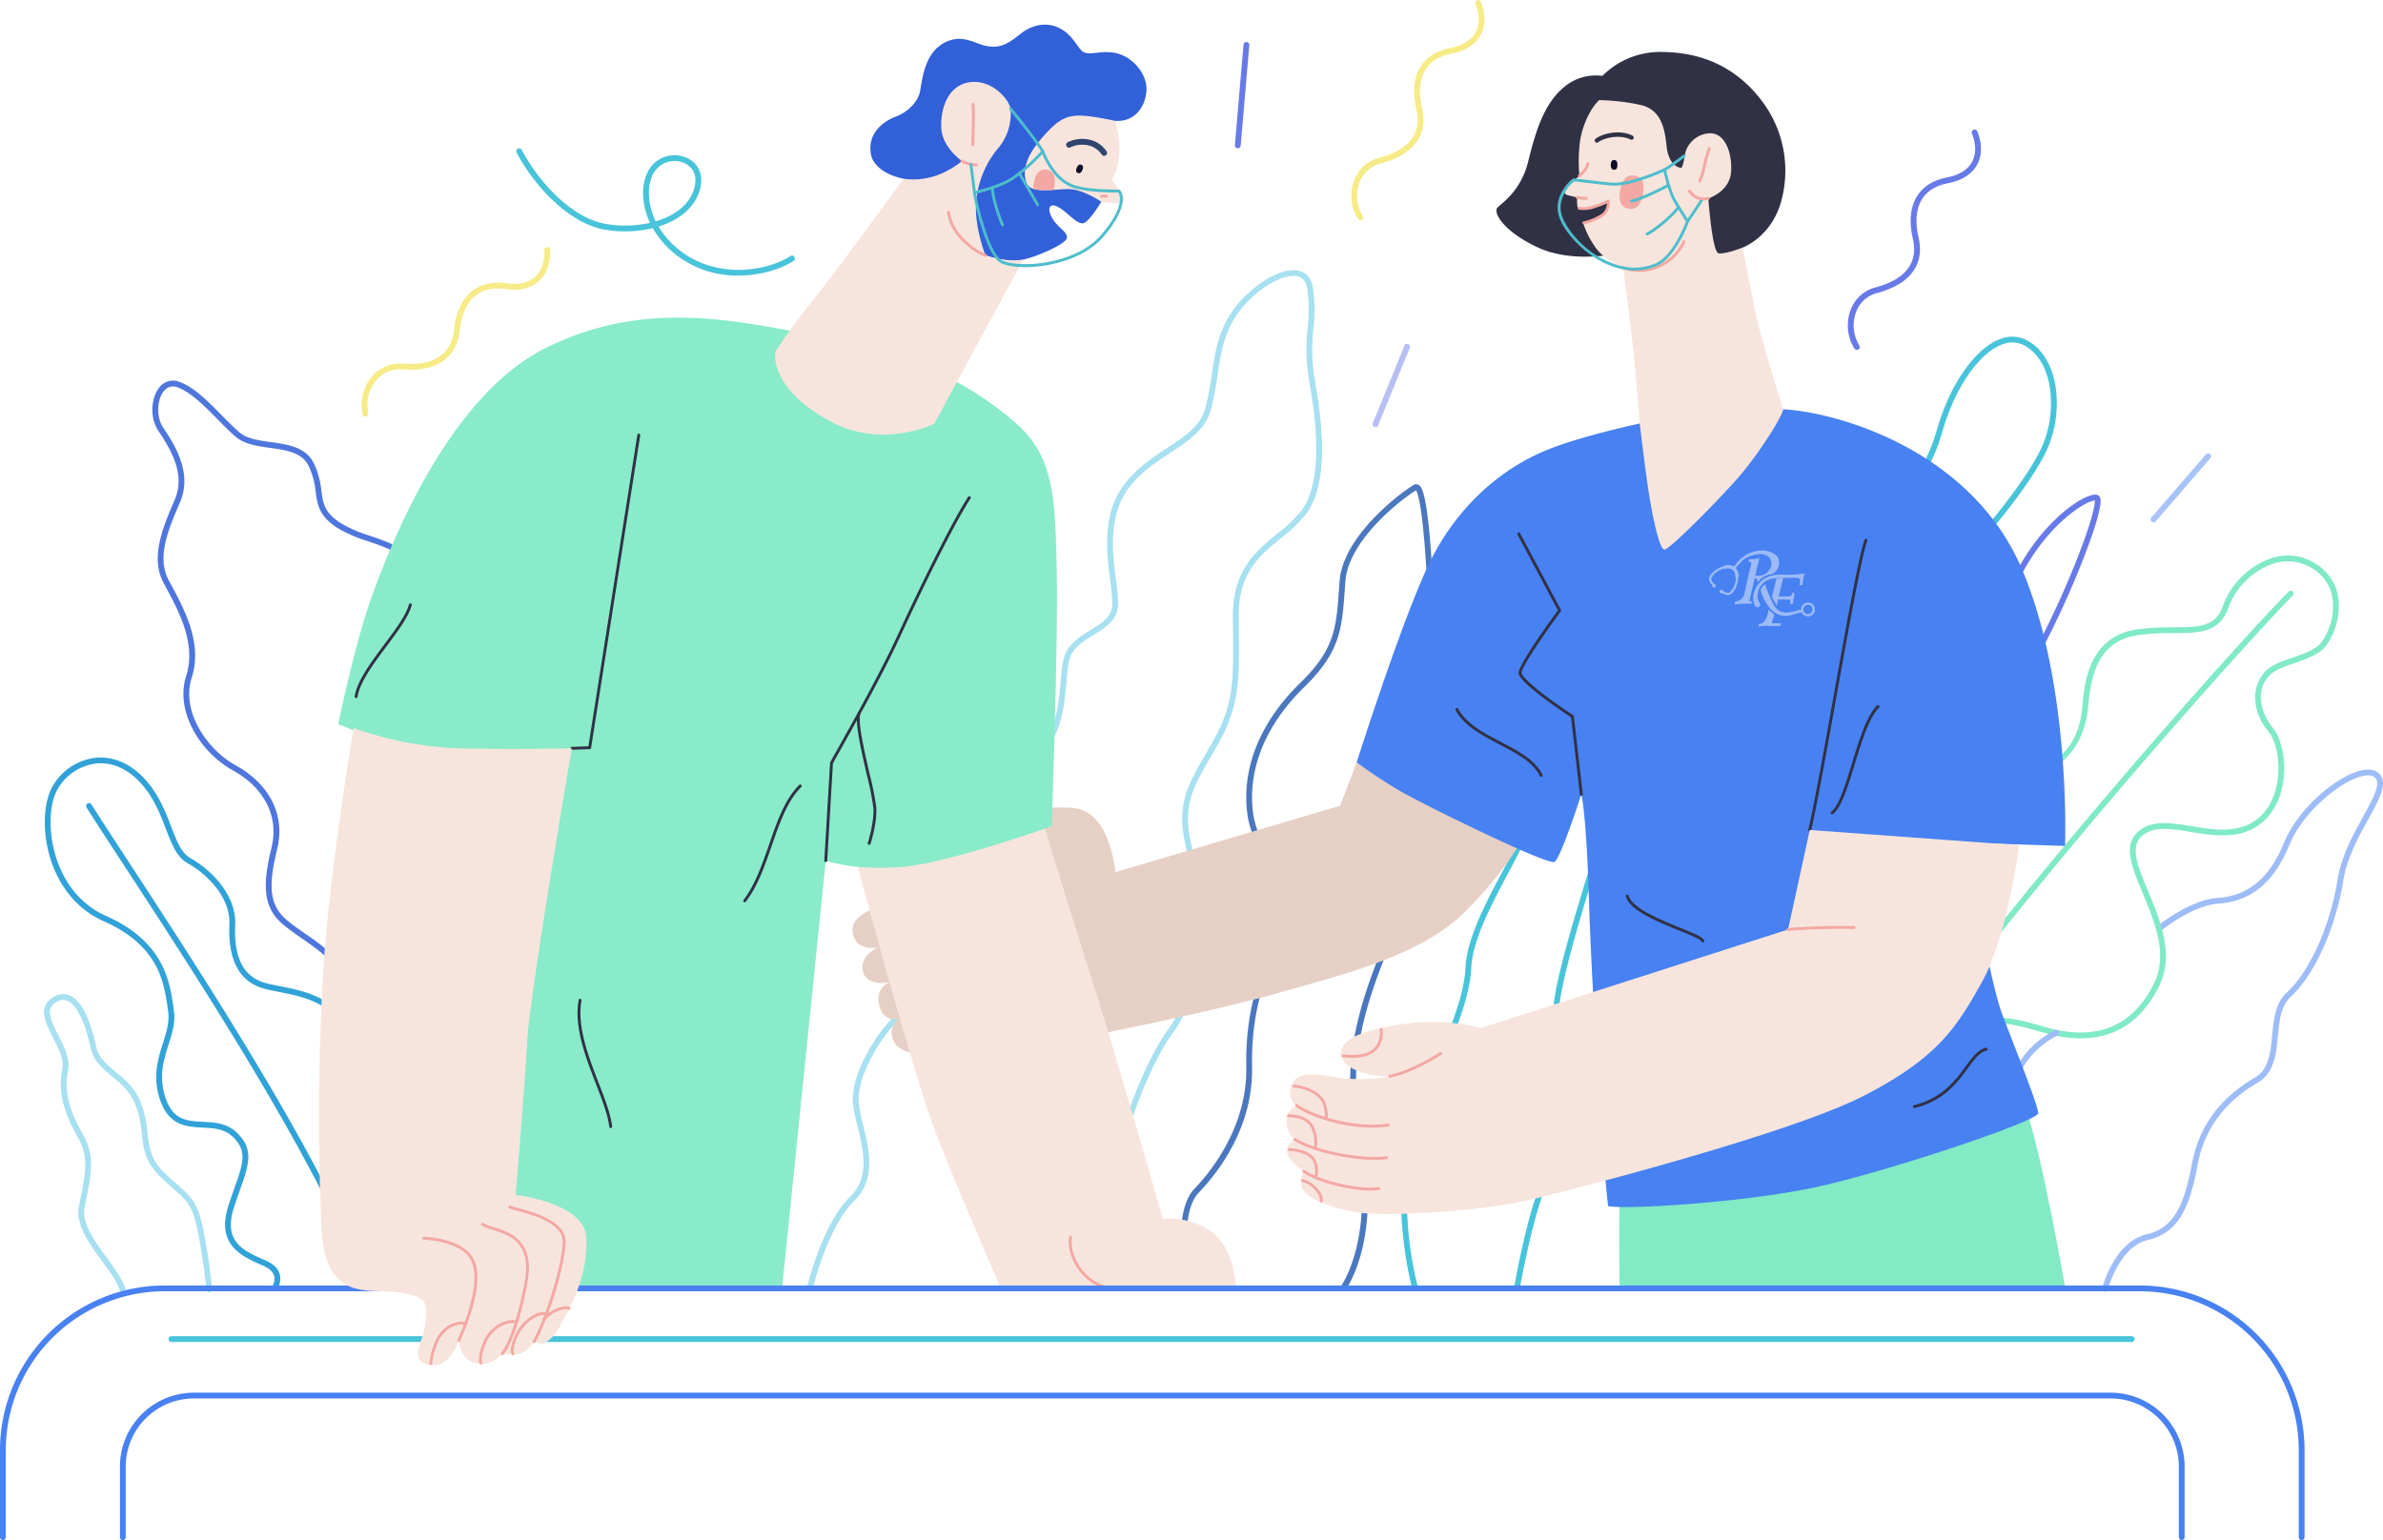 <svg xmlns="http://www.w3.org/2000/svg" width="740.249" height="478.522" viewBox="0 0 740.249 478.522">
  <g id="Group_1201" data-name="Group 1201" transform="translate(-258.613 -4949.531)">
    <g id="Group_1164" data-name="Group 1164" transform="translate(258.613 4949.531)">
      <g id="Group_1062" data-name="Group 1062" transform="translate(52.332 415.171)">
        <path id="Path_1576" data-name="Path 1576" d="M1341.83,4055.211H732.875a.9.9,0,0,1,0-1.8H1341.83a.9.9,0,0,1,0,1.8Z" transform="translate(-731.974 -4053.409)" fill="#48c4da"/>
      </g>
      <g id="Group_1076" data-name="Group 1076" transform="translate(13.663 83.932)">
        <g id="Group_1063" data-name="Group 1063" transform="translate(236.996)">
          <path id="Path_1577" data-name="Path 1577" d="M1269.991,3473.616a.9.9,0,0,1-.878-1.1c.185-.8,4.639-19.683,13.487-28.389,6.063-5.966,4.028-14.314,2.233-21.68a49.027,49.027,0,0,1-1.468-7.646c-.308-4.309,1.578-10.323,5.175-16.5a49.6,49.6,0,0,1,14.245-15.826c2.715-1.858,7.691-7.342,10.512-23.2,1.795-10.092,1.78-19.81.728-23.375-2.472-8.385,9.131-17.35,23.391-27.356,8.929-6.267,9.78-16.177,10.464-24.14.369-4.3.687-8.013,2.247-10.317,1.832-2.708,4.545-4.378,7.168-5.993,3.484-2.144,6.493-4,6.648-7.811a49.86,49.86,0,0,0-.625-7.326c-1.078-8.433-2.555-19.982,3.638-29.026,3.865-5.644,9.255-9.191,14.011-12.321,5.548-3.651,10.34-6.8,11.849-12.287a88.124,88.124,0,0,0,2.015-10.47c1.059-7.058,2.058-13.724,6.745-20.244,4.913-6.835,14.47-13.48,20.337-12.082,1.679.4,3.8,1.65,4.379,5.332a50.358,50.358,0,0,1,.133,12.652,57.1,57.1,0,0,0,.433,15.875c2.338,13.24,4.6,31.972-2.718,41.73a45.25,45.25,0,0,1-7.856,7.55c-6.527,5.332-13.277,10.845-13.075,24.6.291,19.738.4,27.124-6.357,39.255-.89,1.6-1.747,3.074-2.575,4.5-5.153,8.88-8.557,14.747-5.879,26.224a119.334,119.334,0,0,1,2.668,28.76c-.285,9-1.894,21.481-7.95,29.808-10.481,14.412-17.33,41-17.4,41.271a.9.9,0,0,1-1.746-.444c.069-.271,7.005-27.2,17.687-41.886,10.1-13.885,8.417-42.391,4.985-57.1-2.841-12.172.9-18.618,6.075-27.538.825-1.421,1.677-2.89,2.56-4.475,6.522-11.71,6.423-18.423,6.13-38.351-.215-14.63,7.2-20.685,13.737-26.026a43.248,43.248,0,0,0,7.555-7.236c7.7-10.262,3.7-32.9,2.386-40.335a58.571,58.571,0,0,1-.455-16.331,48.966,48.966,0,0,0-.117-12.232c-.344-2.194-1.331-3.456-3.017-3.858-4.594-1.088-13.389,4.331-18.456,11.381-4.432,6.166-5.4,12.624-6.426,19.459a89.458,89.458,0,0,1-2.06,10.681c-1.689,6.137-6.987,9.624-12.6,13.314-4.843,3.187-9.851,6.482-13.515,11.833-5.806,8.478-4.379,19.634-3.337,27.78a50.766,50.766,0,0,1,.638,7.627c-.194,4.774-3.91,7.061-7.5,9.273-2.461,1.515-5.005,3.082-6.62,5.468-1.3,1.916-1.6,5.413-1.944,9.462-.678,7.9-1.606,18.711-11.224,25.461-13.177,9.247-24.829,18.145-22.7,25.372,1.287,4.367.994,14.771-.683,24.2-1.26,7.085-4.4,19.673-11.268,24.373A47.765,47.765,0,0,0,1290.1,3399.2c-3.368,5.785-5.213,11.566-4.935,15.464a47.872,47.872,0,0,0,1.421,7.347c1.814,7.444,4.072,16.708-2.719,23.391-8.478,8.343-12.951,27.32-13,27.511A.9.9,0,0,1,1269.991,3473.616Z" transform="translate(-1269.089 -3156.334)" fill="#a7e0f0"/>
        </g>
        <g id="Group_1064" data-name="Group 1064" transform="translate(353.093 66.519)">
          <path id="Path_1578" data-name="Path 1578" d="M1585.841,3587.248a.9.9,0,0,1-.882-.726c-.189-.954-4.546-23.444,2.831-31.128,4.948-5.155,16.422-19.149,16.1-37.718-.3-17.532,4.017-32.076,11.852-39.9,4.118-4.113.028-12.062-4.3-20.479-3.2-6.212-6.5-12.636-7.247-18.616-1.755-14.041,4.072-28.39,16.409-40.4,10.751-10.469,11.223-17.053,12.08-29,.063-.882.128-1.791.2-2.731,1.061-13.94,18.723-27.289,23.037-29.845a1.415,1.415,0,0,1,1.44-.03c.866.479,2.667,1.476,4.134,24.078.711,10.947.987,21.791.989,21.9.009.532.825,52.718-5.237,74.009a175.479,175.479,0,0,1-6.91,18.455c-7.446,17.92-15.885,38.232-10.865,62.438,2,9.63,3.665,23.912.264,37.257-2.054,8.058-4.965,11.927-5.088,12.088a.9.9,0,0,1-1.432-1.094c.113-.148,11.25-15.3,4.492-47.885-5.133-24.75,3.42-45.334,10.965-63.5a174.237,174.237,0,0,0,6.842-18.257c5.989-21.035,5.178-72.957,5.169-73.479,0-.1-.273-10.708-.966-21.511-1.178-18.359-2.605-22.047-3.11-22.785-4.521,2.776-20.942,15.354-21.926,28.292q-.107,1.406-.2,2.723c-.86,11.984-1.379,19.218-12.621,30.165-11.922,11.61-17.561,25.42-15.878,38.888.708,5.663,3.938,11.942,7.062,18.015,4.638,9.018,9.02,17.536,3.972,22.579-7.49,7.482-11.618,21.55-11.324,38.6.319,18.548-10.266,32.394-16.6,39-6.729,7.009-2.407,29.305-2.363,29.529a.9.9,0,0,1-.885,1.077Z" transform="translate(-1583.51 -3336.485)" fill="#4b77bf"/>
        </g>
        <g id="Group_1065" data-name="Group 1065" transform="translate(421.589 122.355)">
          <path id="Path_1579" data-name="Path 1579" d="M1773.39,3682.627a.9.9,0,0,1-.865-.653c-.08-.278-7.867-28.041.015-50.793,2.746-7.929,5.521-14.837,7.969-20.933,4.527-11.274,8.1-20.179,8.485-28.174.434-9.108,6.4-20.322,11.67-30.215,2.124-3.991,4.131-7.761,5.654-11.145,1.911-4.247,4.906-9.744,8.076-15.563,5.774-10.6,12.318-22.609,14.546-31.078.566-2.151,2.256-7.068,5.771-6.29,4.5,1,7.841,11.3,5.427,24.472-1.8,9.844-5.965,23.36-10.37,37.669-4.241,13.773-8.626,28.015-10.8,38.911-2.134,10.674-1.527,22.264-.991,32.491.58,11.073,1.038,19.819-1.946,24.509-5.39,8.47-10.128,35.769-10.175,36.043a.9.9,0,1,1-1.775-.3c.195-1.137,4.847-27.933,10.43-36.706,2.675-4.2,2.208-13.122,1.667-23.448s-1.155-22.042,1.024-32.938c2.2-10.986,6.595-25.272,10.849-39.089,4.39-14.257,8.536-27.723,10.32-37.463,2.448-13.358-1.39-21.8-4.047-22.389-1.359-.3-2.747,1.61-3.636,4.99-2.283,8.68-8.883,20.793-14.706,31.481-3.154,5.789-6.133,11.257-8.016,15.441-1.547,3.439-3.568,7.234-5.707,11.252-5.178,9.726-11.046,20.75-11.461,29.455-.395,8.3-4.021,17.328-8.613,28.76-2.44,6.076-5.206,12.963-7.938,20.85-7.693,22.207-.063,49.436.015,49.708a.9.9,0,0,1-.618,1.114A.913.913,0,0,1,1773.39,3682.627Z" transform="translate(-1769.014 -3487.7)" fill="#48c4da"/>
        </g>
        <g id="Group_1066" data-name="Group 1066" transform="translate(580.128 20.679)">
          <path id="Path_1580" data-name="Path 1580" d="M2220.943,3274.537a.9.9,0,0,1-.679-1.493c.151-.174,15.147-17.449,19.2-27.883a33.906,33.906,0,0,0,1.882-17c-.926-5.939-3.572-10.493-7.453-12.821a8.086,8.086,0,0,0-6.9-.743c-6.737,2.161-12.691,11.138-15.745,18.17a72.2,72.2,0,0,0-3.308,9.136c-1.222,4.071-2.278,7.586-7.882,17.618a.9.9,0,1,1-1.573-.878c5.508-9.861,6.537-13.289,7.729-17.258a73.653,73.653,0,0,1,3.381-9.336c3.2-7.377,9.538-16.824,16.847-19.168a9.82,9.82,0,0,1,8.379.914c9.4,5.642,10.6,21.015,6.323,32.023-4.173,10.728-18.9,27.7-19.525,28.414A.9.9,0,0,1,2220.943,3274.537Z" transform="translate(-2198.374 -3212.338)" fill="#48c4da"/>
        </g>
        <g id="Group_1067" data-name="Group 1067" transform="translate(593.805 69.762)">
          <path id="Path_1581" data-name="Path 1581" d="M2255.148,3405.362a.9.9,0,0,1-.774-1.36,285.724,285.724,0,0,0,17.845-36.409c5.071-12.5,6.616-18.979,6.468-20.523-3.044.221-14,7.149-21.957,21.552a164.968,164.968,0,0,1-8.847,14.062c-4.2,6.141-7.82,11.446-10.711,20.177a.9.9,0,0,1-1.711-.566c2.97-8.973,6.66-14.374,10.933-20.628a163.347,163.347,0,0,0,8.758-13.917c8.2-14.834,20.268-22.975,24.1-22.46a1.308,1.308,0,0,1,1,.756c.337.694.513,2.2-1.13,7.721-1.146,3.852-2.934,8.81-5.172,14.337a287.465,287.465,0,0,1-18.032,36.817A.9.9,0,0,1,2255.148,3405.362Z" transform="translate(-2235.417 -3345.266)" fill="#6879e8"/>
        </g>
        <g id="Group_1068" data-name="Group 1068" transform="translate(639.34 155.186)">
          <path id="Path_1582" data-name="Path 1582" d="M2359.638,3738.86a.924.924,0,0,1-.226-.029.9.9,0,0,1-.647-1.1c.151-.586,3.819-14.38,13.75-16.708,8.783-2.058,11.762-9.4,14.188-22.235,2.134-11.3,8.683-20.2,19.463-26.456,4.348-2.524,4.848-7.659,5.378-13.1.483-4.957.983-10.084,4.575-13.377,7.114-6.521,13.454-20.65,15.775-35.159,1.15-7.187,4.9-14,7.912-19.466,3.161-5.74,5.657-10.273,3.66-12.145-.929-.871-2.549-.743-3.744-.483-6.987,1.524-18.7,11.354-22.756,21.278-4.834,11.816-11.882,17.663-22.178,18.4-7.942.567-17.246,8-17.339,8.08a.9.9,0,1,1-1.132-1.4c.4-.321,9.833-7.868,18.342-8.475,9.536-.682,16.094-6.173,20.639-17.283,4.33-10.583,16.478-20.708,24.041-22.356,2.93-.639,4.532.153,5.36.929,3.018,2.83.223,7.9-3.315,14.329-2.945,5.349-6.61,12-7.71,18.881-2.381,14.879-8.946,29.427-16.337,36.2-3.083,2.826-3.528,7.391-4,12.224-.551,5.649-1.12,11.49-6.267,14.479-10.307,5.983-16.564,14.473-18.6,25.232-1.049,5.552-2.364,11.289-4.862,15.638a15.773,15.773,0,0,1-10.685,8.017c-8.881,2.082-12.382,15.271-12.417,15.4A.9.9,0,0,1,2359.638,3738.86Z" transform="translate(-2358.736 -3576.615)" fill="#9ebcf8"/>
        </g>
        <g id="Group_1069" data-name="Group 1069" transform="translate(578.088 88.664)">
          <path id="Path_1583" data-name="Path 1583" d="M2193.752,3588.7a.9.9,0,0,1-.4-1.707c9.93-4.965,11.874-15.824,13.59-25.4,1-5.578,1.942-10.846,4.406-14.206,6.814-9.29,12.167-8.172,24.685-4.5,16.023,4.7,27.536.134,34.222-13.555,4.373-8.955.187-18.982-3.507-27.829-3.171-7.6-5.911-14.157-2.315-18.351,4.09-4.772,10.615-3.708,17.525-2.582,6.041.985,12.288,2,17.657-.568,5.547-2.658,7.762-7.9,8.644-11.827,1.4-6.235.277-13.617-2.61-17.171a16.642,16.642,0,0,1-4.017-10.167,11.577,11.577,0,0,1,3.287-8.482c1.978-1.977,5.112-3.06,8.43-4.2,3.527-1.218,7.176-2.477,8.93-4.817a19.269,19.269,0,0,0,3.344-13.948,13.12,13.12,0,0,0-6.275-8.933,14.291,14.291,0,0,0-12.686-1.245,22.9,22.9,0,0,0-13.339,13.464c-2.7,7.811-9.012,7.849-17,7.9a77.665,77.665,0,0,0-11.076.63c-12.08,1.776-14.583,11.758-15.488,22.279-.867,10.083-6.916,21.391-21.021,21.392-.7,0-1.41-.027-2.146-.084-17.175-1.318-25.646,5.1-29.729,10.719a.9.9,0,1,1-1.457-1.06c4.353-5.989,13.327-12.838,31.325-11.455,3.244.249,19.5.472,21.235-19.666.605-7.037,1.865-21.679,17.021-23.908a79.031,79.031,0,0,1,11.327-.648c7.841-.047,13.021-.078,15.308-6.684a24.792,24.792,0,0,1,14.444-14.575,15.957,15.957,0,0,1,14.243,1.42,14.854,14.854,0,0,1,7.087,10.13,21.212,21.212,0,0,1-3.674,15.356c-2.086,2.782-6,4.133-9.784,5.439-3.116,1.076-6.06,2.092-7.744,3.776-4.677,4.678-2.836,11.7.855,16.239,3.255,4.006,4.5,11.871,2.97,18.7-1.37,6.1-4.788,10.74-9.623,13.057-5.88,2.817-12.705,1.7-18.727.722-6.673-1.089-12.435-2.028-15.867,1.975-2.874,3.352-.332,9.438,2.61,16.485,3.65,8.744,8.194,19.626,3.462,29.313-3.922,8.032-9.494,13.168-16.56,15.267-5.65,1.678-12.307,1.418-19.788-.773-12.72-3.727-16.657-4.432-22.725,3.842-2.217,3.022-3.125,8.091-4.085,13.457-1.79,10-3.819,21.329-14.558,26.7A.9.9,0,0,1,2193.752,3588.7Z" transform="translate(-2192.85 -3396.458)" fill="#80eac4"/>
        </g>
        <g id="Group_1070" data-name="Group 1070" transform="translate(571.838 236.058)">
          <path id="Path_1584" data-name="Path 1584" d="M2176.831,3875.572a.9.9,0,0,1-.9-.883c-.247-12.506,7.6-20.333,13.335-26.048,1.355-1.351,2.524-2.517,3.429-3.591,2.165-2.571,3.42-6.971,4.634-11.226,1.394-4.889,2.71-9.5,5.4-11.689a16.519,16.519,0,0,1,5.465-2.717c2.995-1.019,5.36-1.822,6.518-6.513,2.282-9.246,8.883-14.437,14.018-17.163a.9.9,0,1,1,.845,1.591c-4.811,2.554-10.991,7.4-13.114,16-1.395,5.648-4.594,6.735-7.688,7.787a14.856,14.856,0,0,0-4.908,2.41c-2.248,1.826-3.489,6.178-4.8,10.785-1.266,4.437-2.574,9.026-4.989,11.893-.955,1.134-2.208,2.383-3.535,3.707-5.5,5.485-13.037,13-12.806,24.736a.9.9,0,0,1-.883.918Z" transform="translate(-2175.925 -3795.637)" fill="#9ebcf8"/>
        </g>
        <g id="Group_1071" data-name="Group 1071" transform="translate(0 224.928)">
          <path id="Path_1585" data-name="Path 1585" d="M651.654,3858.145a.9.9,0,0,1-.85-.6c-1.019-2.911-3.284-6.016-5.681-9.3-3.977-5.453-8.09-11.091-7.041-16.731.215-1.154.438-2.269.656-3.35,1.358-6.766,2.431-12.11-.7-17.648-3.656-6.459-6.805-13.552-5.1-21.641.626-2.976-1.154-6.456-2.877-9.822-2.347-4.586-4.773-9.329-.314-12.345a5.538,5.538,0,0,1,5.4-.829c2.03.823,3.852,3.011,5.415,6.5a47.223,47.223,0,0,1,2.863,9.276c.746,3.583,3.216,5.627,6.075,7.994,2.776,2.3,5.923,4.9,7.753,9.376a34.478,34.478,0,0,1,2.163,9.65c.5,4.3.927,8.009,4.776,11.859,1.7,1.7,3.164,2.987,4.458,4.123,3.827,3.362,6.136,5.391,7.678,12.173,1.971,8.675,3.177,20.211,3.189,20.327a.9.9,0,0,1-1.792.185c-.012-.115-1.207-11.545-3.154-20.112-1.412-6.213-3.316-7.886-7.11-11.219-1.314-1.155-2.8-2.463-4.542-4.2-4.294-4.293-4.779-8.487-5.292-12.926a32.525,32.525,0,0,0-2.041-9.174c-1.659-4.056-4.493-6.4-7.234-8.67-2.99-2.475-5.815-4.814-6.69-9.015-1.646-7.906-4.335-13.317-7.192-14.476a3.8,3.8,0,0,0-3.711.652c-2.986,2.02-1.6,5.128.909,10.032,1.865,3.645,3.794,7.415,3.036,11.014-1.58,7.5,1.424,14.231,4.907,20.382,3.466,6.123,2.277,12.04.9,18.891-.216,1.073-.438,2.179-.651,3.325-.907,4.877,2.973,10.2,6.725,15.34,2.478,3.4,4.819,6.606,5.926,9.77a.9.9,0,0,1-.553,1.147A.889.889,0,0,1,651.654,3858.145Z" transform="translate(-627.248 -3765.494)" fill="#a7e0f0"/>
        </g>
        <g id="Group_1072" data-name="Group 1072" transform="translate(0.257 151.44)">
          <path id="Path_1586" data-name="Path 1586" d="M699.271,3732.313a.9.9,0,0,1-.733-1.424,4.418,4.418,0,0,0,.656-3.347c-.357-1.272-1.518-2.344-3.453-3.183-6.523-2.83-14.642-6.352-10.808-18.492.66-2.091,1.344-4.015,1.947-5.712,2.678-7.536,4.154-11.686-.891-16.137-2.523-2.226-5.674-2.388-9.01-2.559-4.811-.248-10.263-.529-13.045-8.114-2.693-7.344-.874-13.122.732-18.22,1.057-3.359,2.056-6.531,1.6-9.715l-.113-.8c-1.168-8.3-2.769-19.677-19.976-27.3-7.975-3.533-13.891-10.616-16.658-19.946-2.484-8.375-1.989-17.649,1.2-22.551a17.761,17.761,0,0,1,12.961-8.264c5.168-.528,10.353,1.55,14.6,5.843,4.823,4.876,7.006,10.559,8.931,15.574,1.683,4.385,3.138,8.172,5.935,9.746,7.22,4.062,14.33,12.022,13.938,20.649-.467,10.281,2.561,16.209,9.259,18.123,1.437.41,3.1.737,4.857,1.083,8.257,1.624,19.566,3.848,24.3,18.452,3.275,10.109,2.359,16.771,1.55,22.65-.576,4.187-1.073,7.8.049,11.969,1.248,4.635,5.965,6.813,10.959,9.12,5.542,2.56,11.274,5.207,13.216,11.463a.9.9,0,0,1-1.721.534c-1.7-5.491-7.065-7.967-12.25-10.362-5.151-2.378-10.476-4.838-11.943-10.286-1.217-4.52-.671-8.485-.094-12.684.782-5.686,1.669-12.132-1.479-21.849-4.4-13.6-14.677-15.616-22.931-17.239-1.8-.354-3.495-.687-5-1.119-7.513-2.146-11.067-8.854-10.564-19.937.357-7.862-6.283-15.206-13.021-19-3.363-1.892-4.925-5.96-6.734-10.671-1.862-4.849-3.973-10.346-8.53-14.953-3.912-3.955-8.454-5.793-13.137-5.317a15.97,15.97,0,0,0-11.634,7.455c-2.925,4.492-3.33,13.15-.985,21.056,2.615,8.815,8.176,15.5,15.661,18.81,18.122,8.027,19.872,20.465,21.03,28.7l.113.793c.513,3.589-.546,6.951-1.667,10.51-1.593,5.059-3.24,10.291-.758,17.059,2.371,6.467,6.576,6.683,11.445,6.934,3.5.18,7.116.366,10.11,3.008,5.959,5.258,4.144,10.364,1.4,18.092-.6,1.684-1.276,3.592-1.927,5.651-3.345,10.592,3.044,13.363,9.807,16.3,2.467,1.07,3.973,2.541,4.477,4.372a6.2,6.2,0,0,1-.933,4.861A.9.9,0,0,1,699.271,3732.313Z" transform="translate(-627.945 -3566.471)" fill="#31a2d8"/>
        </g>
        <g id="Group_1073" data-name="Group 1073" transform="translate(33.666 34.344)">
          <path id="Path_1587" data-name="Path 1587" d="M777.353,3435.053a.9.9,0,0,1-.864-.647c-1.357-4.612-6.53-8.214-11.533-11.7-1.9-1.326-3.873-2.7-5.615-4.112-6.847-5.563-6.644-12.832-3.876-24.3,2.31-9.571-2.266-18.533-12.242-23.975a31.855,31.855,0,0,1-11.9-12.046c-3.242-5.8-4.094-11.9-2.4-17.169,3.175-9.877-2.19-19.9-6.108-27.219-.335-.627-.66-1.234-.968-1.819-4.134-7.854-.1-17.259,3.454-25.557l.083-.194c3.306-7.714-.887-15.064-5.076-21.347-2.853-4.28-2.2-10.389.2-13.41a5.383,5.383,0,0,1,6.421-1.809c4.513,1.692,8.765,6.008,12.877,10.183,1.853,1.88,3.77,3.826,5.634,5.441,2.339,2.027,5.961,2.534,9.8,3.07,5.38.752,10.943,1.531,13.422,6.738a26.317,26.317,0,0,1,2.271,8.433c.528,3.842.909,6.617,5.741,9.838a40.276,40.276,0,0,0,9.393,4.1c6.79,2.323,13.812,4.724,17.11,12.969a.9.9,0,0,1-1.673.669c-2.99-7.476-9.319-9.641-16.02-11.933a42.2,42.2,0,0,1-9.809-4.3c-5.507-3.671-5.979-7.11-6.526-11.092a24.8,24.8,0,0,0-2.113-7.9c-2.062-4.331-6.911-5.009-12.045-5.728-3.925-.549-7.984-1.117-10.726-3.494-1.918-1.662-3.859-3.633-5.737-5.539-3.975-4.035-8.086-8.208-12.226-9.76a3.6,3.6,0,0,0-4.377,1.242c-1.962,2.473-2.489,7.718-.107,11.291,3.215,4.823,9.2,13.8,5.232,23.056l-.083.194c-3.564,8.315-7.249,16.914-3.516,24.008.306.582.629,1.185.963,1.808,4.069,7.6,9.643,18.017,6.234,28.622-3.524,10.962,5.547,22.771,13.449,27.082,10.736,5.856,15.644,15.568,13.131,25.979-2.655,11-2.879,17.492,3.26,22.48,1.69,1.373,3.631,2.725,5.508,4.032,5.259,3.661,10.7,7.448,12.232,12.667a.9.9,0,0,1-.865,1.155Z" transform="translate(-718.423 -3249.346)" fill="#4e76dd"/>
        </g>
        <g id="Group_1074" data-name="Group 1074" transform="translate(563.221 99.61)">
          <path id="Path_1588" data-name="Path 1588" d="M2153.487,3590.252a.9.9,0,0,1-.746-1.405c40.52-59.9,119.232-147.8,133.913-162.481a.9.9,0,1,1,1.274,1.275c-14.656,14.657-93.24,102.414-133.694,162.216A.9.9,0,0,1,2153.487,3590.252Z" transform="translate(-2152.587 -3426.102)" fill="#80eac4"/>
        </g>
        <g id="Group_1075" data-name="Group 1075" transform="translate(13.097 165.619)">
          <path id="Path_1589" data-name="Path 1589" d="M747.471,3749.4a.9.9,0,0,1-.837-.566c-14.628-36.569-50.545-91.558-72.005-124.413-4.693-7.185-8.746-13.389-11.77-18.164a.9.9,0,1,1,1.522-.964c3.017,4.763,7.067,10.963,11.756,18.143,21.5,32.91,57.476,87.993,72.17,124.729a.9.9,0,0,1-.836,1.235Z" transform="translate(-662.719 -3604.872)" fill="#31a2d8"/>
        </g>
      </g>
      <g id="Group_1117" data-name="Group 1117" transform="translate(264.8 16.146)">
        <g id="Group_1077" data-name="Group 1077" transform="translate(238.178 328.267)">
          <path id="Path_1590" data-name="Path 1590" d="M1952.565,3890.919c-.3,6.542,0,26.76,0,26.76H2091.01s-7.119-41.33-12.273-55.9Z" transform="translate(-1952.433 -3861.779)" fill="#82eac5"/>
        </g>
        <g id="Group_1078" data-name="Group 1078" transform="translate(0 220.728)">
          <path id="Path_1591" data-name="Path 1591" d="M1464.03,3570.539l-5.154,13.479-69.776,20.616s-1.586-18.237-12.29-19.823-40.042,4.361-40.042,4.361l-19.03,25.77s-11.1,1.982-10.308,8.326,7.929,4.758,7.929,4.758-5.749,2.378-4.758,7.334,8.127,3.568,8.127,3.568-4.559,1.785-2.973,7.335,6.145,3.766,6.145,3.766-3.965,2.379-1.586,7.334,15.263,5.352,28.149,3.964,65.811-12.092,88.608-18.435,46.98-12.29,60.657-25.968,18.237-23.589,18.237-23.589Z" transform="translate(-1307.389 -3570.539)" fill="#e6d0c5"/>
        </g>
        <g id="Group_1079" data-name="Group 1079" transform="translate(156.64 111.009)">
          <path id="Path_1592" data-name="Path 1592" d="M1864.124,3273.393c18.138,1.09,58.576,13.38,74.038,49.458s13.479,86.229,13.479,86.229l-30.725-.991s6.938,42.024,11.3,53.521,11.1,28.148,11.1,30.527-44.8,17.444-67.4,22.6-61.451,7.433-66.208,6.244c-1.487-11.6-5.154-68.091-5.947-95.05s-2.379-32.906-2.379-32.906-6.343,19.823-8.326,21.012-40.042-17.444-47.574-21.8a158.1,158.1,0,0,1-13.876-9.119s12.687-40.042,21.409-59.469,23.391-32.113,38.853-38.06,42.024-10.7,42.024-10.7Z" transform="translate(-1731.609 -3273.393)" fill="#4881f1"/>
        </g>
        <g id="Group_1097" data-name="Group 1097" transform="translate(200.051 0)">
          <g id="Group_1080" data-name="Group 1080">
            <path id="Path_1593" data-name="Path 1593" d="M1882.083,2980.188a25.327,25.327,0,0,1,18.732-7.433c13.083.149,23.341,5.352,30.775,15.164a35.858,35.858,0,0,1,5.649,32.559c-3.42,10.11-11.547,13.033-11.547,13.033l-10.456,7.334-29.14-5.352s-13.529,2.973-24.233-2.081-13.826-10.853-12.34-12.34,7.285-5.2,9.515-14.272,4.757-17.543,10.7-22.747A15.251,15.251,0,0,1,1882.083,2980.188Z" transform="translate(-1849.176 -2972.753)" fill="#303145"/>
          </g>
          <g id="Group_1081" data-name="Group 1081" transform="translate(20.986 14.968)">
            <path id="Path_1594" data-name="Path 1594" d="M1916.941,3013.29c-2.775,2.577-5.154,7.731-5.947,12.687a49.509,49.509,0,0,0-.2,10.853s-2.974,2.428-4.163,3.419a1.426,1.426,0,0,0,.595,2.577c1.09.3,2.874.694,2.874.694s-.2,3.172.4,3.469,2.775,0,4.956-.594a21.127,21.127,0,0,0,4.262-1.784s.595,2.18-.694,3.469-7.037,3.469-7.037,3.469a27.555,27.555,0,0,0,4.262,8.127c2.875,3.568,8.127,5.65,8.127,5.65s2.379,18.732,3.073,24.779,2.081,23.589,2.081,23.589,1.784,15.164,2.974,22.5,3.172,16.552,4.658,16.75,16.75-15.264,22.9-22.3,13.38-18.336,14.074-21.31c0,0-6.641-20.715-8.425-29.04s-4.163-21.21-4.163-21.21-5.55,2.18-7.533,1.784-3.171-17.047-3.171-17.047,6.789-2.082,7.087-8.475-2.23-12.042-6.839-11.745a8.262,8.262,0,0,0-7.285,5.649c-.446,1.635-.743,5.055-1.487,5.055s-3.865-.892-4.46-6.839-1.933-11.15-7.88-12.637A64.868,64.868,0,0,0,1916.941,3013.29Z" transform="translate(-1906.01 -3013.29)" fill="#f7e5dd"/>
          </g>
          <g id="Group_1082" data-name="Group 1082" transform="translate(35.509 33.564)">
            <path id="Path_1595" data-name="Path 1595" d="M1946.383,3066.7c-.69,0-1.041-.514-1.041-1.524s.351-1.524,1.041-1.524,1.041.514,1.041,1.524S1947.072,3066.7,1946.383,3066.7Z" transform="translate(-1945.342 -3063.653)" fill="#100c27"/>
          </g>
          <g id="Group_1083" data-name="Group 1083" transform="translate(30.521 24.999)">
            <path id="Path_1596" data-name="Path 1596" d="M1932.512,3043.638a.676.676,0,0,1-.4-1.22c2.617-1.924,7.981-2.785,11.492-.946a.676.676,0,1,1-.627,1.2c-2.936-1.538-7.821-.812-10.065.838A.672.672,0,0,1,1932.512,3043.638Z" transform="translate(-1931.835 -3040.455)" fill="#303145"/>
          </g>
          <g id="Group_1084" data-name="Group 1084" transform="translate(25.32 34.266)">
            <path id="Path_1597" data-name="Path 1597" d="M1918.2,3070.246a.451.451,0,0,1-.311-.777c2.223-2.121,2.463-3.129,2.463-3.465a.45.45,0,0,1,.9,0c0,1-.922,2.381-2.741,4.118A.451.451,0,0,1,1918.2,3070.246Z" transform="translate(-1917.749 -3065.554)" fill="#f3a8a3"/>
          </g>
          <g id="Group_1085" data-name="Group 1085" transform="translate(24.626 44.747)">
            <path id="Path_1598" data-name="Path 1598" d="M1919.17,3095.138a14.331,14.331,0,0,1-2.964-.312.45.45,0,0,1,.227-.872,13.69,13.69,0,0,0,2.737.283.451.451,0,0,1,0,.9Z" transform="translate(-1915.869 -3093.939)" fill="#f3a8a3"/>
          </g>
          <g id="Group_1086" data-name="Group 1086" transform="translate(38.259 38.337)">
            <path id="Path_1599" data-name="Path 1599" d="M1955.563,3086.959c-2.333-.427-3.2-2.383-2.575-5.8s2.131-4.937,4.464-4.51,3.2,2.383,2.575,5.8S1957.9,3087.387,1955.563,3086.959Z" transform="translate(-1952.791 -3076.579)" fill="#f3a8a3"/>
          </g>
          <g id="Group_1087" data-name="Group 1087" transform="translate(38.899 58.499)">
            <path id="Path_1600" data-name="Path 1600" d="M1959.8,3141.025a13.126,13.126,0,0,1-5-.923.451.451,0,1,1,.347-.832c5.111,2.131,14.323.6,18.326-7.831a.45.45,0,1,1,.813.387A15.887,15.887,0,0,1,1959.8,3141.025Z" transform="translate(-1954.522 -3131.182)" fill="#f3a8a3"/>
          </g>
          <g id="Group_1088" data-name="Group 1088" transform="translate(62.711 29.583)">
            <path id="Path_1601" data-name="Path 1601" d="M2019.462,3063.807a.445.445,0,0,1-.236-.067.451.451,0,0,1-.146-.62,20.67,20.67,0,0,0,1.333-4.436,36.151,36.151,0,0,1,1.611-5.542.45.45,0,0,1,.826.359,36.227,36.227,0,0,0-1.56,5.391,20.144,20.144,0,0,1-1.443,4.7A.451.451,0,0,1,2019.462,3063.807Z" transform="translate(-2019.013 -3052.871)" fill="#f3a8a3"/>
          </g>
          <g id="Group_1089" data-name="Group 1089" transform="translate(25.271 45.829)">
            <path id="Path_1602" data-name="Path 1602" d="M1919.5,3104.569a.451.451,0,0,1-.082-.894,15.5,15.5,0,0,0,5.947-2.586,4.318,4.318,0,0,0,1.292-3,21.877,21.877,0,0,1-3.359,1.3,10.3,10.3,0,0,1-5.3.658.45.45,0,1,1,.137-.89c1.8.276,2.746.023,4.905-.63a16.028,16.028,0,0,0,3.658-1.5.485.485,0,0,1,.446-.152.494.494,0,0,1,.382.408,5.388,5.388,0,0,1-1.6,4.508,16.263,16.263,0,0,1-6.343,2.766A.435.435,0,0,1,1919.5,3104.569Zm7.172-7.511h0Z" transform="translate(-1917.615 -3096.87)" fill="#f3a8a3"/>
          </g>
          <g id="Group_1095" data-name="Group 1095" transform="translate(19.014 31.887)">
            <g id="Group_1090" data-name="Group 1090" transform="translate(0 4.238)">
              <path id="Path_1603" data-name="Path 1603" d="M1924.477,3102.385a22.582,22.582,0,0,1-10.112-2.77c-5.21-2.57-12.916-9.8-13.628-15.737-.692-5.76,4.338-9.826,4.553-10a.438.438,0,0,1,.3-.1c.945.038,2.308.206,4.195.438,1.917.236,4.3.53,7.353.828,5.9.567,16.458-4.369,16.564-4.419a.453.453,0,0,1,.392,0,.448.448,0,0,1,.24.31c.014.066,1.417,6.651,3.07,9.453,1.685,2.858,3.981,6.416,4,6.452a.449.449,0,0,1,.046.395,42,42,0,0,1-2.8,6.01c-2.4,4.225-4.944,6.871-7.573,7.865A18.5,18.5,0,0,1,1924.477,3102.385Zm-18.752-27.692c-.757.657-4.666,4.306-4.094,9.077.515,4.3,6.241,11.639,13.133,15.037,5.178,2.553,9.88,3.781,15.995,1.469,5.39-2.037,9.191-11.6,9.768-13.128-.5-.778-2.431-3.8-3.9-6.293-1.457-2.471-2.674-7.5-3.054-9.175-2.09.943-9.949,4.316-15.42,4.317q-.572,0-1.1-.051c-3.062-.3-5.454-.594-7.376-.83C1907.922,3074.9,1906.628,3074.741,1905.724,3074.692Z" transform="translate(-1900.671 -3070.588)" fill="#4ebdcc"/>
            </g>
            <g id="Group_1091" data-name="Group 1091" transform="translate(39.905 13.38)">
              <path id="Path_1604" data-name="Path 1604" d="M2009.2,3103.162a.45.45,0,0,1-.371-.705c.034-.05,3.423-4.988,4.516-6.884a.451.451,0,0,1,.781.45c-1.111,1.926-4.413,6.739-4.553,6.943A.45.45,0,0,1,2009.2,3103.162Z" transform="translate(-2008.745 -3095.347)" fill="#4ebdcc"/>
            </g>
            <g id="Group_1092" data-name="Group 1092" transform="translate(32.769)">
              <path id="Path_1605" data-name="Path 1605" d="M1989.869,3064.249a.45.45,0,0,1-.229-.839c2.107-1.235,5.937-4.176,5.975-4.206a.451.451,0,1,1,.549.714c-.159.122-3.913,3.005-6.068,4.269A.445.445,0,0,1,1989.869,3064.249Z" transform="translate(-1989.418 -3059.111)" fill="#4ebdcc"/>
            </g>
            <g id="Group_1093" data-name="Group 1093" transform="translate(22.511 9.069)">
              <path id="Path_1606" data-name="Path 1606" d="M1962.086,3089.479a.45.45,0,0,1-.049-.9c1.866-.207,8.879-3.458,11.271-4.848a.45.45,0,0,1,.452.779c-2.269,1.317-9.468,4.725-11.624,4.964A.44.44,0,0,1,1962.086,3089.479Z" transform="translate(-1961.636 -3083.672)" fill="#4ebdcc"/>
            </g>
            <g id="Group_1094" data-name="Group 1094" transform="translate(27.343 15.833)">
              <path id="Path_1607" data-name="Path 1607" d="M1975.173,3111.292a.45.45,0,0,1-.206-.852c2.885-1.478,8.158-6.021,9.563-8.24a.45.45,0,0,1,.761.481c-1.495,2.361-6.868,7-9.913,8.56A.453.453,0,0,1,1975.173,3111.292Z" transform="translate(-1974.722 -3101.991)" fill="#4ebdcc"/>
            </g>
          </g>
          <g id="Group_1096" data-name="Group 1096" transform="translate(59.515 42.74)">
            <path id="Path_1608" data-name="Path 1608" d="M2015.188,3091.884a5.832,5.832,0,0,1-4.739-2.654.45.45,0,1,1,.713-.551c1.149,1.486,2.6,2.772,5.392,2.14a.45.45,0,1,1,.2.878A7.041,7.041,0,0,1,2015.188,3091.884Z" transform="translate(-2010.355 -3088.504)" fill="#f3a8a3"/>
          </g>
        </g>
        <g id="Group_1098" data-name="Group 1098" transform="translate(206.54 149.312)">
          <path id="Path_1609" data-name="Path 1609" d="M1886.625,3458.9a.45.45,0,0,1-.447-.4l-2.751-23.975c-3.109-2.054-16.281-10.924-16.281-13.74,0-2.742,10.346-16.932,12.21-19.465l-12.553-23.537a.45.45,0,0,1,.795-.424l12.687,23.787a.451.451,0,0,1-.035.479c-4.9,6.646-12.2,17.232-12.2,19.159,0,.979,4.358,5.4,16.052,13.1a.45.45,0,0,1,.2.325l2.775,24.183a.45.45,0,0,1-.4.5A.41.41,0,0,1,1886.625,3458.9Z" transform="translate(-1866.749 -3377.126)" fill="#303145"/>
        </g>
        <g id="Group_1099" data-name="Group 1099" transform="translate(296.931 151.295)">
          <path id="Path_1610" data-name="Path 1610" d="M2112,3473.393a.483.483,0,0,1-.1-.012.451.451,0,0,1-.339-.54c1.894-8.264,4.774-24.34,7.822-41.359,3.85-21.5,7.832-43.723,9.637-48.689a.45.45,0,1,1,.847.308c-1.779,4.893-5.754,27.082-9.6,48.541-3.051,17.03-5.932,33.116-7.831,41.4A.451.451,0,0,1,2112,3473.393Z" transform="translate(-2111.551 -3382.496)" fill="#303145"/>
        </g>
        <g id="Group_1112" data-name="Group 1112" transform="translate(134.827 241.741)">
          <g id="Group_1101" data-name="Group 1101">
            <path id="Path_1611" data-name="Path 1611" d="M1900.107,3632.2l-65.019-4.757-6.74,30.923-95.447,30.626a60.524,60.524,0,0,0-24.382-1.189c-13.678,2.082-18.732,4.857-19.129,8.821s6.938,7.731,15.263,7.334a49.81,49.81,0,0,1-14.669.595c-6.938-.991-13.479-2.577-15.462,1.387s0,6.542,1.189,7.136a5.383,5.383,0,0,0-3.171,5.154,6.92,6.92,0,0,0,2.577,5.352,4.022,4.022,0,0,0-2.379,3.568c-.2,2.775,5.154,6.344,5.154,6.344s-1.388,1.586-.595,4.956,9.515,6.74,18.237,7.929,37.862-.4,53.323-4.163,80.679-20.616,103.277-32.312,28.545-21.012,36.474-35.284S1900.107,3632.2,1900.107,3632.2Z" transform="translate(-1672.533 -3627.445)" fill="#f7e5dd"/>
          </g>
          <g id="Group_1102" data-name="Group 1102" transform="translate(31.671 68.979)">
            <path id="Path_1612" data-name="Path 1612" d="M1758.755,3822.244a.451.451,0,0,1-.092-.892c7.411-1.55,15.519-6.965,15.6-7.02a.451.451,0,0,1,.5.748c-.082.055-8.338,5.568-15.918,7.154A.448.448,0,0,1,1758.755,3822.244Z" transform="translate(-1758.305 -3814.256)" fill="#f3a8a3"/>
          </g>
          <g id="Group_1103" data-name="Group 1103" transform="translate(17.101 61.546)">
            <path id="Path_1613" data-name="Path 1613" d="M1722.174,3803.375a24.149,24.149,0,0,1-2.936-.176.45.45,0,1,1,.119-.893c.043.005,4.384.567,7.069-.422,3.153-1.162,4.564-3.543,4.315-7.279a.451.451,0,0,1,.419-.479.461.461,0,0,1,.48.42c.276,4.13-1.374,6.883-4.9,8.184A13.884,13.884,0,0,1,1722.174,3803.375Z" transform="translate(-1718.846 -3794.126)" fill="#f3a8a3"/>
          </g>
          <g id="Group_1104" data-name="Group 1104" transform="translate(2.73 85.184)">
            <path id="Path_1614" data-name="Path 1614" d="M1703.846,3865.426c-9.637,0-19.5-3.429-23.732-6.466a.45.45,0,1,1,.525-.732c4.734,3.4,17.471,7.474,28.121,5.966a.45.45,0,1,1,.126.892A36,36,0,0,1,1703.846,3865.426Z" transform="translate(-1679.926 -3858.144)" fill="#f3a8a3"/>
          </g>
          <g id="Group_1105" data-name="Group 1105" transform="translate(2.135 95.69)">
            <path id="Path_1615" data-name="Path 1615" d="M1703.666,3893.4c-7.166,0-18.808-2.125-25.135-5.973a.45.45,0,0,1,.468-.77c7.448,4.529,22.412,6.623,28.232,5.591a.45.45,0,1,1,.157.887A22.017,22.017,0,0,1,1703.666,3893.4Z" transform="translate(-1678.315 -3886.596)" fill="#f3a8a3"/>
          </g>
          <g id="Group_1106" data-name="Group 1106" transform="translate(4.91 105.601)">
            <path id="Path_1616" data-name="Path 1616" d="M1706.964,3919.869c-6.926,0-16.867-2.8-20.938-5.609a.451.451,0,0,1,.511-.742c4.529,3.121,16.532,6.242,23.07,5.277a.451.451,0,0,1,.131.892A19.269,19.269,0,0,1,1706.964,3919.869Z" transform="translate(-1685.831 -3913.438)" fill="#f3a8a3"/>
          </g>
          <g id="Group_1107" data-name="Group 1107" transform="translate(1.837 79.138)">
            <path id="Path_1617" data-name="Path 1617" d="M1688.07,3852.384h-.013a.45.45,0,0,1-.438-.462c0-.034.074-3.444-1.4-5.471-1.562-2.148-5.539-3.688-8.274-3.779a.45.45,0,0,1,.015-.9h.016c2.947.1,7.255,1.79,8.971,4.15,1.658,2.278,1.578,5.874,1.573,6.026A.45.45,0,0,1,1688.07,3852.384Z" transform="translate(-1677.509 -3841.77)" fill="#f3a8a3"/>
          </g>
          <g id="Group_1108" data-name="Group 1108" transform="translate(0.152 88.355)">
            <path id="Path_1618" data-name="Path 1618" d="M1681.723,3877.644a.452.452,0,0,1-.433-.577,10.051,10.051,0,0,0-.683-5.76c-1.255-3.316-5.461-3.674-7.211-3.674a.45.45,0,0,1,0-.9c1.937,0,6.6.415,8.053,4.256a10.688,10.688,0,0,1,.705,6.331A.451.451,0,0,1,1681.723,3877.644Z" transform="translate(-1672.946 -3866.732)" fill="#f3a8a3"/>
          </g>
          <g id="Group_1109" data-name="Group 1109" transform="translate(0.45 98.862)">
            <path id="Path_1619" data-name="Path 1619" d="M1682.429,3904.611a.45.45,0,0,1-.432-.578,7.206,7.206,0,0,0-.463-4.818c-1.122-2.157-4.963-3.127-7.332-3.127a.45.45,0,1,1,0-.9c2.417,0,6.762.981,8.13,3.613a8,8,0,0,1,.528,5.49A.451.451,0,0,1,1682.429,3904.611Z" transform="translate(-1673.752 -3895.186)" fill="#f3a8a3"/>
          </g>
          <g id="Group_1110" data-name="Group 1110" transform="translate(4.513 108.475)">
            <path id="Path_1620" data-name="Path 1620" d="M1691.055,3928.466a.449.449,0,0,1-.446-.521c.341-2.131-3.1-5.448-5.474-5.828a.451.451,0,0,1,.142-.89c2.558.41,6.675,4.024,6.222,6.859A.451.451,0,0,1,1691.055,3928.466Z" transform="translate(-1684.756 -3921.222)" fill="#f3a8a3"/>
          </g>
          <g id="Group_1111" data-name="Group 1111" transform="translate(155.365 29.832)">
            <path id="Path_1621" data-name="Path 1621" d="M2093.749,3709.78a.451.451,0,0,1-.049-.9,196.929,196.929,0,0,1,20.577-.6.452.452,0,0,1,.44.461.461.461,0,0,1-.461.439,195.47,195.47,0,0,0-20.456.592Z" transform="translate(-2093.298 -3708.239)" fill="#f3a8a3"/>
          </g>
        </g>
        <g id="Group_1113" data-name="Group 1113" transform="translate(187.312 203.825)">
          <path id="Path_1622" data-name="Path 1622" d="M1841.292,3546.178a.451.451,0,0,1-.409-.26c-2.007-4.3-7.091-6.966-12.474-9.787-5.446-2.854-11.077-5.806-13.682-10.708a.451.451,0,0,1,.8-.423c2.474,4.657,7.979,7.542,13.3,10.333,5.521,2.893,10.736,5.627,12.872,10.2a.45.45,0,0,1-.218.6A.444.444,0,0,1,1841.292,3546.178Z" transform="translate(-1814.674 -3524.76)" fill="#303145"/>
        </g>
        <g id="Group_1114" data-name="Group 1114" transform="translate(303.87 202.933)">
          <path id="Path_1623" data-name="Path 1623" d="M2130.792,3556.25a.45.45,0,0,1-.26-.819c2.346-1.655,4.3-8.038,6.376-14.794,2.245-7.32,4.567-14.89,7.838-18.16a.45.45,0,0,1,.636.637c-3.112,3.112-5.4,10.573-7.613,17.787-2.119,6.909-4.121,13.434-6.718,15.267A.448.448,0,0,1,2130.792,3556.25Z" transform="translate(-2130.341 -3522.345)" fill="#303145"/>
        </g>
        <g id="Group_1115" data-name="Group 1115" transform="translate(240.238 261.807)">
          <path id="Path_1624" data-name="Path 1624" d="M1981.953,3696.665a.451.451,0,0,1-.422-.292c-.261-.7-3.823-2.147-6.965-3.427-6.842-2.787-15.356-6.255-16.538-10.587a.45.45,0,1,1,.869-.237c1.065,3.9,9.7,7.421,16.009,9.99,4.645,1.893,7.086,2.927,7.468,3.946a.451.451,0,0,1-.422.609Z" transform="translate(-1958.012 -3681.789)" fill="#303145"/>
        </g>
        <g id="Group_1116" data-name="Group 1116" transform="translate(329.441 309.381)">
          <path id="Path_1625" data-name="Path 1625" d="M2200.044,3829.373a.451.451,0,0,1-.107-.888c8.739-2.14,12.761-7.611,15.992-12.007,2.057-2.8,3.834-5.215,6.306-5.833a.45.45,0,1,1,.219.874c-2.158.54-3.764,2.725-5.8,5.493-3.318,4.514-7.447,10.13-16.5,12.349A.449.449,0,0,1,2200.044,3829.373Z" transform="translate(-2199.594 -3810.631)" fill="#303145"/>
        </g>
      </g>
      <g id="Group_1145" data-name="Group 1145" transform="translate(105.069 7.66)">
        <g id="Group_1120" data-name="Group 1120" transform="translate(160.763 247.699)">
          <g id="Group_1118" data-name="Group 1118">
            <path id="Path_1626" data-name="Path 1626" d="M1310.183,3632.345s17.841,66.6,24.68,84.445,20.423,48.764,20.423,48.764h72.942s0-14.173-9.812-19.029c-7.631-3.777-12.786-2.379-12.786-2.379s-14.57-51.143-22.3-75.228-15.016-48.318-15.016-48.318a251.08,251.08,0,0,1-27.5,7.879A171.308,171.308,0,0,1,1310.183,3632.345Z" transform="translate(-1310.183 -3620.6)" fill="#f7e5dd"/>
          </g>
          <g id="Group_1119" data-name="Group 1119" transform="translate(66.158 128.595)">
            <path id="Path_1627" data-name="Path 1627" d="M1503.777,3985.825h-.033a15.2,15.2,0,0,1-11.125-6.052c-2.472-3.248-3.723-7.485-3.111-10.542a.45.45,0,0,1,.883.177c-.469,2.346.26,6.292,2.945,9.821a14.143,14.143,0,0,0,10.472,5.7.451.451,0,0,1-.032.9Z" transform="translate(-1489.355 -3968.867)" fill="#f3a8a3"/>
          </g>
        </g>
        <g id="Group_1121" data-name="Group 1121" transform="translate(0 91.023)">
          <path id="Path_1628" data-name="Path 1628" d="M1020.3,3201.265c-22.6-3.964-50.35-10.7-80.877,4.361s-48.368,61.451-53.918,76.516-10.7,40.438-10.7,40.438l50.746,21.012-8.821,154.32h95.942L1026.245,3365s8.326,3.172,23.391,1.982,46.782-12.687,46.782-12.687,1.982-54.711,1.585-78.1-.793-36.077-11.893-46.385a100.659,100.659,0,0,0-24.58-16.255Z" transform="translate(-874.799 -3196.282)" fill="#89ebc9"/>
        </g>
        <g id="Group_1132" data-name="Group 1132" transform="translate(135.718)">
          <g id="Group_1122" data-name="Group 1122" transform="translate(29.574)">
            <path id="Path_1629" data-name="Path 1629" d="M1398.5,2979.667c5.947.4,9.217-4.064,9.713-9.119s-4.064-10.9-9.713-11.993c-4.486-.865-7.731.793-9.713-.2s-2.974-5.154-7.632-7.533c-3.155-1.611-7.83-1.685-12.29,1.983s-6.938,4.262-10.506,3.568-7.533-4.064-13.281-.793-6.541,11.2-7.136,14.669-3.866,6.74-7.632,8.127-8.722,5.055-7.731,11.4,10.209,7.879,10.209,7.879l25.423,23.787s6.888,2.429,11.745,1.338,13.628-5.1,13.579-6.839-1.572-2.2-3.618-4.659c-1.735-2.082-2.527-4.658-1.239-5.253s3.667,1.388,4.857,2.379,3.577,3.414,5.055,3.072c1.933-.446,5.6-6.69,5.6-6.69l2.131-18.088Z" transform="translate(-1322.451 -2949.77)" fill="#3160d8"/>
          </g>
          <g id="Group_1123" data-name="Group 1123" transform="translate(77.559 28.253)">
            <path id="Path_1630" data-name="Path 1630" d="M1480.47,3027.929s1.784,6.1,1.189,11a18.846,18.846,0,0,1-2.23,7.433s4.311,5.055,3.865,6.393-7.136.3-7.136.3-5.452-3.766-9.912-3.915-11.939,1.7-13.281-1.883-.446-7.879,4.46-13.677,7.582-7.136,11.448-7.285S1480.47,3027.929,1480.47,3027.929Z" transform="translate(-1452.405 -3026.285)" fill="#f7e5dd"/>
          </g>
          <g id="Group_1124" data-name="Group 1124" transform="translate(0 17.792)">
            <path id="Path_1631" data-name="Path 1631" d="M1282.269,3028.049a21.821,21.821,0,0,0,10.258-1.041,27.4,27.4,0,0,0,7.879-4.46s-6.165-4.2-6.442-10.308c-.3-6.542,2.428-13.479,9.119-14.223s11.943,5.3,12.389,8.276a16.67,16.67,0,0,1-4.063,12.538,29.639,29.639,0,0,0-6.542,15.76c-.892,7.879,2.825,17.245,2.825,17.245a23.2,23.2,0,0,0,11.745,1.338l-27.653,50.994s-16.057,8.028-32.262-.743-17.543-18.138-17.1-21.557c2.974-4.906,7.731-11.15,13.529-18.435S1282.269,3028.049,1282.269,3028.049Z" transform="translate(-1242.357 -2997.954)" fill="#f7e5dd"/>
          </g>
          <g id="Group_1125" data-name="Group 1125" transform="translate(93.485 43.457)">
            <path id="Path_1632" data-name="Path 1632" d="M1496.057,3070.086c-.573-.257-.673-.815-.3-1.654s.859-1.135,1.432-.879.673.815.3,1.654S1496.63,3070.343,1496.057,3070.086Z" transform="translate(-1495.537 -3067.464)" fill="#100c27"/>
          </g>
          <g id="Group_1126" data-name="Group 1126" transform="translate(90.401 35.497)">
            <path id="Path_1633" data-name="Path 1633" d="M1498.989,3051.166a.9.9,0,0,1-.765-.425,6.988,6.988,0,0,0-3.465-2.638,8.607,8.607,0,0,0-6.315.461.9.9,0,1,1-.714-1.654,10.421,10.421,0,0,1,7.56-.53,8.724,8.724,0,0,1,4.465,3.408.9.9,0,0,1-.764,1.377Z" transform="translate(-1487.185 -3045.905)" fill="#2f456e"/>
          </g>
          <g id="Group_1127" data-name="Group 1127" transform="translate(80.189 45.01)">
            <path id="Path_1634" data-name="Path 1634" d="M1463.742,3071.731c-2.114-.387-3.478.991-4.045,4.086a9.541,9.541,0,0,0-.167,1.864,18,18,0,0,0,6.315.309c.087-.312.165-.646.23-1C1466.642,3073.891,1465.855,3072.119,1463.742,3071.731Z" transform="translate(-1459.529 -3071.668)" fill="#f3a8a3"/>
          </g>
          <g id="Group_1128" data-name="Group 1128" transform="translate(60.944 24.317)">
            <path id="Path_1635" data-name="Path 1635" d="M1407.859,3029.091h-.018a.45.45,0,0,1-.433-.468c0-.1.367-9.737.076-12.5a.45.45,0,1,1,.9-.094c.3,2.824-.057,12.228-.072,12.626A.451.451,0,0,1,1407.859,3029.091Z" transform="translate(-1407.408 -3015.627)" fill="#f3a8a3"/>
          </g>
          <g id="Group_1129" data-name="Group 1129" transform="translate(57.599 41.934)">
            <path id="Path_1636" data-name="Path 1636" d="M1403.259,3065.429a9.883,9.883,0,0,1-4.7-1.26.45.45,0,1,1,.485-.759,9.12,9.12,0,0,0,4.218,1.118.45.45,0,0,1,0,.9Z" transform="translate(-1398.349 -3063.339)" fill="#f3a8a3"/>
          </g>
          <g id="Group_1130" data-name="Group 1130" transform="translate(53.436 57.842)">
            <path id="Path_1637" data-name="Path 1637" d="M1398.973,3120.7a.45.45,0,0,1-.146-.025c-2.739-.935-10.948-6.138-11.75-13.759a.45.45,0,0,1,.9-.094c.715,6.794,8.161,11.982,11.145,13a.451.451,0,0,1-.146.877Z" transform="translate(-1387.075 -3106.42)" fill="#f3a8a3"/>
          </g>
          <g id="Group_1131" data-name="Group 1131" transform="translate(100.936 52.828)">
            <path id="Path_1638" data-name="Path 1638" d="M1516.167,3093.776a.451.451,0,0,1-.044-.9,8.925,8.925,0,0,1,1.576,0,.451.451,0,0,1-.089.9,8.208,8.208,0,0,0-1.4,0Z" transform="translate(-1515.717 -3092.842)" fill="#f3a8a3"/>
          </g>
        </g>
        <g id="Group_1138" data-name="Group 1138" transform="translate(196.092 25.679)">
          <g id="Group_1133" data-name="Group 1133" transform="translate(1.09 13.282)">
            <path id="Path_1639" data-name="Path 1639" d="M1425.03,3091.667c-3.871,0-6.978-.662-8.322-1.787-3.9-3.268-7.191-16.942-7.886-21.287a.451.451,0,0,1,.35-.511c.073-.016,7.307-1.6,11.452-4.2,4.214-2.646,9.468-8.388,9.521-8.446a.45.45,0,0,1,.75.134c1.2,2.957,3.9,8.222,8.487,10.263,4.317,1.919,14.673,1.748,14.775,1.746a.464.464,0,0,1,.332.136c.158.162,3.753,4.081-5.134,14.483C1443.512,3089.033,1432.753,3091.667,1425.03,3091.667Zm-15.249-22.8c.892,5.169,4.1,17.467,7.505,20.321,1.595,1.336,7.175,2.1,13.752,1.065,4.421-.7,12.589-2.744,17.63-8.644,7.438-8.705,5.761-12.4,5.278-13.129-1.6.017-10.743.035-14.931-1.826-4.555-2.024-7.32-6.946-8.685-10.1a56.839,56.839,0,0,1-9.229,8.087C1417.361,3066.992,1411.417,3068.486,1409.782,3068.868Z" transform="translate(-1408.817 -3055.287)" fill="#4ebdcc"/>
          </g>
          <g id="Group_1134" data-name="Group 1134" transform="translate(0 17.345)">
            <path id="Path_1640" data-name="Path 1640" d="M1407.4,3075.915a.45.45,0,0,1-.447-.4c-.391-3.425-1.082-8.662-1.09-8.714a.451.451,0,0,1,.894-.118c.007.052.7,5.3,1.091,8.73a.45.45,0,0,1-.4.5A.415.415,0,0,1,1407.4,3075.915Z" transform="translate(-1405.864 -3066.292)" fill="#4ebdcc"/>
          </g>
          <g id="Group_1135" data-name="Group 1135" transform="translate(12.291)">
            <path id="Path_1641" data-name="Path 1641" d="M1449.61,3033.5a.45.45,0,0,1-.4-.244c-1.448-2.8-9.874-13.1-9.958-13.2a.45.45,0,0,1,.7-.571c.349.426,8.571,10.477,10.062,13.36a.45.45,0,0,1-.4.658Z" transform="translate(-1439.149 -3019.316)" fill="#4ebdcc"/>
          </g>
          <g id="Group_1136" data-name="Group 1136" transform="translate(6.641 24.482)">
            <path id="Path_1642" data-name="Path 1642" d="M1427.471,3098.116a.451.451,0,0,1-.414-.273c-1.093-2.552-3-7.9-3.207-11.75a.45.45,0,0,1,.9-.048c.2,3.727,2.066,8.947,3.136,11.443a.45.45,0,0,1-.236.591A.44.44,0,0,1,1427.471,3098.116Z" transform="translate(-1423.849 -3085.618)" fill="#4ebdcc"/>
          </g>
          <g id="Group_1137" data-name="Group 1137" transform="translate(15.066 20.12)">
            <path id="Path_1643" data-name="Path 1643" d="M1452.765,3084.421a.451.451,0,0,1-.391-.226c-.041-.072-4.178-7.26-5.645-9.706a.451.451,0,1,1,.773-.464c1.472,2.453,5.612,9.648,5.653,9.721a.45.45,0,0,1-.39.675Z" transform="translate(-1446.665 -3073.806)" fill="#4ebdcc"/>
          </g>
        </g>
        <g id="Group_1139" data-name="Group 1139" transform="translate(72.101 127.074)">
          <path id="Path_1644" data-name="Path 1644" d="M1070.516,3392.146a.45.45,0,0,1-.016-.9l5.179-.185c.919-5.854,12.371-78.809,15.206-96.765a.45.45,0,0,1,.89.141c-2.94,18.616-15.141,96.348-15.264,97.131a.449.449,0,0,1-.429.38l-5.55.2Z" transform="translate(-1070.065 -3293.916)" fill="#303145"/>
        </g>
        <g id="Group_1140" data-name="Group 1140" transform="translate(150.995 146.5)">
          <path id="Path_1645" data-name="Path 1645" d="M1284.182,3460.22h-.027a.45.45,0,0,1-.423-.476l1.784-30.329a.457.457,0,0,1,.051-.184c.449-.854,1.4-2.55,2.713-4.9,4.516-8.064,12.922-23.075,18.288-34.728,6.671-14.486,16.393-34.406,21.835-42.872a.451.451,0,0,1,.758.487c-5.418,8.427-15.116,28.3-21.775,42.762-5.381,11.684-13.8,26.715-18.32,34.79-1.268,2.264-2.2,3.921-2.657,4.791l-1.778,30.231A.45.45,0,0,1,1284.182,3460.22Z" transform="translate(-1283.731 -3346.528)" fill="#303145"/>
        </g>
        <g id="Group_1141" data-name="Group 1141" transform="translate(5.1 179.802)">
          <path id="Path_1646" data-name="Path 1646" d="M889.062,3466.164a.51.51,0,0,1-.072-.005.451.451,0,0,1-.374-.516c.77-4.843,5.084-10.626,9.255-16.219,3.455-4.633,6.719-9.009,7.6-12.37a.451.451,0,0,1,.871.229c-.929,3.529-4.244,7.974-7.753,12.679-4.106,5.506-8.352,11.2-9.087,15.822A.451.451,0,0,1,889.062,3466.164Z" transform="translate(-888.611 -3436.718)" fill="#303145"/>
        </g>
        <g id="Group_1142" data-name="Group 1142" transform="translate(161.104 213.699)">
          <path id="Path_1647" data-name="Path 1647" d="M1314.93,3569.66a.451.451,0,0,1-.429-.589c.02-.061,1.955-6.126,1.763-10.746a88.206,88.206,0,0,0-2.068-10.446c-1.764-7.668-3.763-16.36-2.865-19.052a.45.45,0,0,1,.855.284c-.818,2.453,1.237,11.387,2.888,18.566a85.7,85.7,0,0,1,2.09,10.611c.2,4.783-1.723,10.805-1.805,11.06A.45.45,0,0,1,1314.93,3569.66Z" transform="translate(-1311.109 -3528.518)" fill="#303145"/>
        </g>
        <g id="Group_1143" data-name="Group 1143" transform="translate(74.335 302.703)">
          <path id="Path_1648" data-name="Path 1648" d="M1086.424,3809.713a.45.45,0,0,1-.447-.4c-.442-3.752-2.249-8.427-4.161-13.375-3.213-8.311-6.854-17.73-5.349-26.008a.45.45,0,0,1,.886.161c-1.46,8.029,2.133,17.323,5.3,25.522,1.934,5,3.761,9.728,4.216,13.594a.451.451,0,0,1-.395.5A.394.394,0,0,1,1086.424,3809.713Z" transform="translate(-1076.116 -3769.563)" fill="#303145"/>
        </g>
        <g id="Group_1144" data-name="Group 1144" transform="translate(125.82 236.099)">
          <path id="Path_1649" data-name="Path 1649" d="M1216,3625.765a.445.445,0,0,1-.274-.093.45.45,0,0,1-.084-.631c3.578-4.679,5.774-11.009,7.9-17.13,2.515-7.25,4.89-14.1,9.389-18.6a.45.45,0,1,1,.637.637c-4.352,4.352-6.694,11.1-9.174,18.254-2.147,6.189-4.367,12.588-8.032,17.381A.45.45,0,0,1,1216,3625.765Z" transform="translate(-1215.551 -3589.183)" fill="#303145"/>
        </g>
      </g>
      <g id="Group_1146" data-name="Group 1146" transform="translate(37.254 432.714)">
        <path id="Path_1650" data-name="Path 1650" d="M1331.608,4146.729a.9.9,0,0,1-.9-.9v-21.7a21.192,21.192,0,0,0-21.18-21.4H714.12a21.191,21.191,0,0,0-21.179,21.4v21.709a.9.9,0,0,1-1.8,0v-21.7a22.993,22.993,0,0,1,22.981-23.206h595.407a22.993,22.993,0,0,1,22.981,23.211v21.7A.9.9,0,0,1,1331.608,4146.729Z" transform="translate(-691.139 -4100.92)" fill="#4881f1"/>
      </g>
      <g id="Group_1147" data-name="Group 1147" transform="translate(0 399.412)">
        <path id="Path_1651" data-name="Path 1651" d="M1305.224,4089.84a.9.9,0,0,1-.9-.9v-27.052a49.412,49.412,0,0,0-49.356-49.356H641.4a49.412,49.412,0,0,0-49.356,49.356v27.052a.9.9,0,0,1-1.8,0v-27.052a51.216,51.216,0,0,1,51.158-51.158h613.563a51.217,51.217,0,0,1,51.158,51.158v27.052A.9.9,0,0,1,1305.224,4089.84Z" transform="translate(-590.246 -4010.729)" fill="#4881f1"/>
      </g>
      <g id="Group_1156" data-name="Group 1156" transform="translate(99.096 226.17)">
        <g id="Group_1148" data-name="Group 1148">
          <path id="Path_1652" data-name="Path 1652" d="M869.353,3541.549a106.647,106.647,0,0,0,32.906,6.343c17.841.4,34.888,0,34.888,0s-13.083,76.516-13.876,91.185-3.568,47.575-3.568,47.575,21.607,2.378,22,13.479-4.559,20.615-6.343,23.787-3.072,6.938-6.74,8.722c-1.3.631-3.171-.4-3.171-.4s-1.982,3.171-4.559,3.766a14.1,14.1,0,0,1-5.352,0s-3.37,4.163-8.325,2.974-5.154-7.136-5.154-7.136-2.577,8.326-8.524,7.731-4.163-5.154-2.974-8.326,1.982-9.911.595-11.5-5.154-2.973-13.48-3.171-17.246-.991-18.237-18.832a772.771,772.771,0,0,1,.595-82.264C862.019,3585.357,869.353,3541.549,869.353,3541.549Z" transform="translate(-858.623 -3541.549)" fill="#f7e5dd"/>
        </g>
        <g id="Group_1149" data-name="Group 1149" transform="translate(32.085 158.132)">
          <path id="Path_1653" data-name="Path 1653" d="M956.87,4002.426a.452.452,0,0,1-.411-.636c1.949-4.331,7.982-18.956,3.8-25.338-3.591-5.481-14.194-5.741-14.3-5.744a.45.45,0,0,1,.008-.9h.009a30.772,30.772,0,0,1,6.019.83c4.357,1.047,7.391,2.837,9.018,5.32,4.312,6.582-1.174,20.516-3.732,26.2A.451.451,0,0,1,956.87,4002.426Z" transform="translate(-945.517 -3969.808)" fill="#f3a8a3"/>
        </g>
        <g id="Group_1150" data-name="Group 1150" transform="translate(50.322 153.771)">
          <path id="Path_1654" data-name="Path 1654" d="M1001.5,3999.138a.45.45,0,0,1-.35-.733c3.374-4.167,6.139-15.54,7.241-21.6,1.14-6.269.472-9.763-2.463-12.893-1.833-1.955-5.012-2.97-7.567-3.786a12.851,12.851,0,0,1-3.277-1.316.45.45,0,0,1,.541-.721,13.024,13.024,0,0,0,3.01,1.178c2.514.8,5.958,1.9,7.95,4.028,3.12,3.328,3.875,7.161,2.692,13.669-.308,1.694-3.133,16.7-7.428,22.008A.449.449,0,0,1,1001.5,3999.138Z" transform="translate(-994.907 -3957.997)" fill="#f3a8a3"/>
        </g>
        <g id="Group_1151" data-name="Group 1151" transform="translate(58.846 148.418)">
          <path id="Path_1655" data-name="Path 1655" d="M1025.974,3986.229a.45.45,0,0,1-.393-.67c3.8-6.791,9.068-23.22,9.26-30.715.15-5.87-9.458-8.462-14.076-9.708a17.944,17.944,0,0,1-2.525-.78.45.45,0,1,1,.4-.806,18.9,18.9,0,0,0,2.357.715c4.84,1.306,14.91,4.024,14.742,10.6-.2,7.751-5.449,24.109-9.374,31.132A.45.45,0,0,1,1025.974,3986.229Z" transform="translate(-1017.991 -3943.502)" fill="#f3a8a3"/>
        </g>
        <g id="Group_1152" data-name="Group 1152" transform="translate(34.265 184.487)">
          <path id="Path_1656" data-name="Path 1656" d="M951.873,4054.632h-.026a.451.451,0,0,1-.424-.475,23.339,23.339,0,0,1,1.817-6.834c1.619-3.973,5.535-6.581,9.1-6.075a.451.451,0,0,1-.127.893c-3.487-.5-6.877,2.416-8.142,5.522a22.973,22.973,0,0,0-1.752,6.545A.45.45,0,0,1,951.873,4054.632Z" transform="translate(-951.422 -4041.184)" fill="#f3a8a3"/>
        </g>
        <g id="Group_1153" data-name="Group 1153" transform="translate(49.666 184.009)">
          <path id="Path_1657" data-name="Path 1657" d="M993.792,4053.667a.451.451,0,0,1-.361-.18c-.648-.864-.281-4.015,1.441-7.6,1.8-3.76,6.366-6.57,9.568-5.9a.45.45,0,1,1-.186.881c-2.509-.525-6.8,1.717-8.57,5.4s-1.813,6.3-1.532,6.67a.451.451,0,0,1-.36.721Z" transform="translate(-993.131 -4039.889)" fill="#f3a8a3"/>
        </g>
        <g id="Group_1154" data-name="Group 1154" transform="translate(59.556 181.528)">
          <path id="Path_1658" data-name="Path 1658" d="M1020.646,4046.6a.447.447,0,0,1-.261-.084c-.313-.224-1.184-1.309.738-5.893,1.975-4.71,6.768-7.907,9.418-7.4a.45.45,0,1,1-.166.885c-2.071-.388-6.517,2.325-8.422,6.868-1.6,3.825-1.059,4.767-1.008,4.842a.451.451,0,0,1-.3.787Zm.3-.781Zm-.041-.035h0Zm0,0h0Z" transform="translate(-1019.914 -4033.171)" fill="#f3a8a3"/>
        </g>
        <g id="Group_1155" data-name="Group 1155" transform="translate(69.352 179.732)">
          <path id="Path_1659" data-name="Path 1659" d="M1046.895,4032.981a.451.451,0,0,1-.382-.689c1.6-2.561,6.591-4.753,8.477-3.725a.451.451,0,0,1-.432.791c-1.356-.741-5.863,1.142-7.281,3.411A.45.45,0,0,1,1046.895,4032.981Z" transform="translate(-1046.445 -4028.308)" fill="#f3a8a3"/>
        </g>
      </g>
      <g id="Group_1157" data-name="Group 1157" transform="translate(160.385 46.109)">
        <path id="Path_1660" data-name="Path 1660" d="M1093.586,3093.417a30.982,30.982,0,0,1-18.94-6.133,28.693,28.693,0,0,1-7.646-8.608,36.994,36.994,0,0,1-15.255.4c-11.047-2.048-21.76-13.8-27.037-23.858a.9.9,0,0,1,1.6-.837c5.082,9.682,15.314,20.985,25.77,22.923a35.314,35.314,0,0,0,14.068-.283,22.048,22.048,0,0,1-2.128-8.232c-.228-4.276,1.008-8.02,3.393-10.271a9.348,9.348,0,0,1,11.265-1.088c3.212,2.1,4.211,5.92,2.672,10.223-1.864,5.211-6.688,8.7-12.551,10.522a27.049,27.049,0,0,0,6.943,7.673c11.539,8.772,26.849,6.146,34.036,1.479a.9.9,0,1,1,.981,1.511C1106.777,3091.422,1100.458,3093.417,1093.586,3093.417Zm-19.779-35.6a7.547,7.547,0,0,0-5.162,2.01c-2,1.887-3.03,5.118-2.831,8.864a20.335,20.335,0,0,0,2.1,7.862q.467-.138.924-.291c3.891-1.3,8.925-3.958,10.807-9.218,1.258-3.517.544-6.472-1.96-8.107A7.091,7.091,0,0,0,1073.807,3057.82Z" transform="translate(-1024.606 -3053.899)" fill="#48c4da"/>
      </g>
      <g id="Group_1158" data-name="Group 1158" transform="translate(419.772)">
        <path id="Path_1661" data-name="Path 1661" d="M1729.9,2997.487a.9.9,0,0,1-.777-.444,13.633,13.633,0,0,1-1.067-12.181,11.247,11.247,0,0,1,7.5-6.749c11.865-3.117,12.953-9.868,11.778-14.983-1.291-5.614-.826-10.183,1.383-13.58,1.9-2.919,4.987-4.813,9.183-5.63,3.743-.728,6.426-2.389,7.759-4.8,1.322-2.4,1.323-5.46,0-8.861a.9.9,0,1,1,1.679-.652c1.52,3.915,1.484,7.505-.1,10.384-1.6,2.9-4.708,4.87-8.992,5.7-3.7.72-6.4,2.349-8.017,4.843-1.932,2.972-2.314,7.075-1.137,12.194,1.109,4.823.885,13.463-13.076,17.13a9.457,9.457,0,0,0-6.292,5.693,11.849,11.849,0,0,0,.954,10.58.9.9,0,0,1-.776,1.358Z" transform="translate(-1727.091 -2929.026)" fill="#f6eb86"/>
      </g>
      <g id="Group_1159" data-name="Group 1159" transform="translate(573.994 40.249)">
        <path id="Path_1662" data-name="Path 1662" d="M2147.575,3106.49a.9.9,0,0,1-.777-.444,13.634,13.634,0,0,1-1.067-12.181,11.248,11.248,0,0,1,7.5-6.75c11.865-3.117,12.954-9.868,11.778-14.983-1.291-5.614-.826-10.183,1.383-13.58,1.9-2.919,4.987-4.813,9.183-5.63,3.743-.728,6.426-2.389,7.759-4.8,1.322-2.4,1.323-5.46,0-8.86a.9.9,0,0,1,1.68-.652c1.52,3.914,1.484,7.5-.1,10.383-1.6,2.9-4.708,4.87-8.992,5.7-3.7.719-6.4,2.349-8.017,4.843-1.932,2.972-2.314,7.075-1.137,12.194,1.108,4.823.885,13.463-13.076,17.131a9.459,9.459,0,0,0-6.292,5.692,11.85,11.85,0,0,0,.954,10.58.9.9,0,0,1-.775,1.358Z" transform="translate(-2144.76 -3038.029)" fill="#6879e8"/>
      </g>
      <g id="Group_1160" data-name="Group 1160" transform="translate(112.342 76.749)">
        <path id="Path_1663" data-name="Path 1663" d="M895.675,3189.592a.9.9,0,0,1-.882-.725,13.632,13.632,0,0,1,3-11.854,11.25,11.25,0,0,1,9.3-3.907c12.232.963,15.479-5.058,16.051-10.275.628-5.726,2.57-9.887,5.773-12.37,2.752-2.132,6.293-2.9,10.525-2.3,3.775.543,6.855-.142,8.907-1.985,2.036-1.828,3.045-4.721,2.917-8.367a.9.9,0,0,1,1.8-.063c.147,4.2-1.068,7.576-3.515,9.771-2.462,2.211-6.048,3.05-10.368,2.427-3.729-.536-6.812.114-9.164,1.936-2.8,2.171-4.513,5.92-5.086,11.142-.5,4.6-3.214,11.981-15.355,11.982-.832,0-1.705-.034-2.628-.107a9.455,9.455,0,0,0-7.814,3.307,11.848,11.848,0,0,0-2.58,10.3.9.9,0,0,1-.707,1.06A.915.915,0,0,1,895.675,3189.592Z" transform="translate(-894.497 -3136.882)" fill="#f6eb86"/>
      </g>
      <g id="Group_1161" data-name="Group 1161" transform="translate(383.606 13.04)">
        <path id="Path_1664" data-name="Path 1664" d="M1630.046,2997.364c-.026,0-.052,0-.078,0a.9.9,0,0,1-.821-.974l2.676-31.221a.9.9,0,0,1,1.8.154l-2.676,31.221A.9.9,0,0,1,1630.046,2997.364Z" transform="translate(-1629.144 -2964.341)" fill="#6879e8"/>
      </g>
      <g id="Group_1162" data-name="Group 1162" transform="translate(668.081 140.859)">
        <path id="Path_1665" data-name="Path 1665" d="M2400.472,3331.932a.9.9,0,0,1-.681-1.49l16.948-19.625A.9.9,0,0,1,2418.1,3312l-16.949,19.625A.9.9,0,0,1,2400.472,3331.932Z" transform="translate(-2399.572 -3310.506)" fill="#a7c3f8"/>
      </g>
      <g id="Group_1163" data-name="Group 1163" transform="translate(426.387 106.828)">
        <path id="Path_1666" data-name="Path 1666" d="M1745.906,3244.228a.9.9,0,0,1-.834-1.241l9.812-24.084a.9.9,0,1,1,1.669.68l-9.812,24.085A.9.9,0,0,1,1745.906,3244.228Z" transform="translate(-1745.006 -3218.342)" fill="#b7bff4"/>
      </g>
    </g>
    <g id="Group_1200" data-name="Group 1200" transform="matrix(1, -0.017, 0.017, 1, 789.349, 5120.862)">
      <path id="Path_1568" data-name="Path 1568" d="M5.377,14.218c-1.006-.024-2.056-.024-3.149.008-.766.024-1.509.06-2.227.112.076-.287.156-.571.231-.858a3.712,3.712,0,0,0,1.162-.343,3.037,3.037,0,0,0,1.237-.962,3.294,3.294,0,0,0,.483-1.205c.259-.946.387-1.417.415-1.545.259-1.273.595-2.531.89-3.8.2-.878.519-2.152.978-3.716a.612.612,0,0,0-.842-.7.864.864,0,0,1,.2-.695c.184-.164.391-.132,1.01-.132A10.536,10.536,0,0,0,6.934.251,7.363,7.363,0,0,0,7.979,0q-.8,3.185-1.6,6.367Q5.493,9.905,4.61,13.444l.715.048C5.337,13.735,5.357,13.979,5.377,14.218Z" transform="translate(7.797 2.244)" fill="#9bbaf7"/>
      <path id="Path_1569" data-name="Path 1569" d="M5.6,8.65h.687c.016.435.084.9.3.966.236.068.463-.375,1.018-.866a5.688,5.688,0,0,1,1.78-.99c1.2-.495,1.409-.263,2.02-.571a3.964,3.964,0,0,0,1.665-4.666A3.277,3.277,0,0,0,11.879,1.15C9.624-.494,6.259-.171,3.908.847A10.028,10.028,0,0,0,0,3.924c.168.18.331.359.5.539A8.676,8.676,0,0,1,3.389,2.08,8.488,8.488,0,0,1,6.415,1.2a4.685,4.685,0,0,1,3.141.447A2.83,2.83,0,0,1,10.6,2.739a3.2,3.2,0,0,1,.012,2.567,3.832,3.832,0,0,1-.623,1.042,4.763,4.763,0,0,1-1.018.914,4.567,4.567,0,0,1-3.193.431C5.72,8.012,5.66,8.331,5.6,8.65Z" transform="translate(8.575 0)" fill="#9bbaf7"/>
      <path id="Path_1570" data-name="Path 1570" d="M0,0" transform="translate(5.766 2.958)" fill="#9bbaf7"/>
      <path id="Path_1571" data-name="Path 1571" d="M1.429,0A33.639,33.639,0,0,0,2.622,3.413c1.17,2.826,1.868,4.459,3.433,5.121A5.7,5.7,0,0,0,8,8.941a8.4,8.4,0,0,0,2.008-.263c.615-.12,1.441-.3,2.431-.531.048.235.1.467.144.7-.535.152-1.289.359-2.2.587a10.6,10.6,0,0,1-2.974.519A6.23,6.23,0,0,1,5.065,9.36,7.964,7.964,0,0,1,1.972,6.339,12.366,12.366,0,0,1,.611,3.792,12.633,12.633,0,0,1,0,1.72,4.319,4.319,0,0,1,.591.786,4.3,4.3,0,0,1,1.429,0Z" transform="translate(15.976 10.483)" fill="#9bbaf7"/>
      <path id="Path_1572" data-name="Path 1572" d="M.947,10.135a.885.885,0,0,0,.607.092.85.85,0,0,0,.555-.519c.172-.471-.212-.986-.379-1.273-.854-1.457-.008-3.565.084-3.788A5.582,5.582,0,0,1,5.083,1.68a8.39,8.39,0,0,1,2.243-.4c.818-.064.882.02,2.2.024.87,0,1.621-.032,3.193-.024.683,0,1.708.02,1.868.451a1.663,1.663,0,0,1,.048.415,3.339,3.339,0,0,1-.036.695,3.512,3.512,0,0,1-.192.742c.3.016.587.028.882.044.243-1.209.487-2.423.734-3.632a42.275,42.275,0,0,1-6.5.3A10.627,10.627,0,0,0,5.1.691,7.919,7.919,0,0,0,2.237,2.463,7.6,7.6,0,0,0,.6,4.838,6.321,6.321,0,0,0,0,7.58C.009,7.848.065,9.7.947,10.135Z" transform="translate(13.62 7.357)" fill="#9bbaf7"/>
      <path id="Path_1573" data-name="Path 1573" d="M1.529.02Q.762,2.942,0,5.868c.483.926.962,1.852,1.445,2.778.144-.647.283-1.289.427-1.936,1.142.02,2.279.044,3.421.064a.5.5,0,0,1,.319.176.48.48,0,0,1,.1.339c-.036.307-.068.619-.1.926.264,0,.527,0,.786-.008.231-1.166.463-2.327.691-3.493-.252-.012-.5-.02-.754-.032a1.264,1.264,0,0,1-.407.882,1.125,1.125,0,0,1-.723.2c-.727,0-1.788.008-3.105-.008L3.621,0C2.922.008,2.227.012,1.529.02Z" transform="translate(19.445 8.615)" fill="#9bbaf7"/>
      <path id="Path_1574" data-name="Path 1574" d="M3.313,0c.567.519,1.134,1.034,1.7,1.553Q4.57,2.876,4.123,4.2c.982.032,1.964.068,2.95.1l-.156.766c-.247.012-.679.032-1.213.032-1.9.012-2.678-.184-4.219-.088-.327.02-.846.064-1.485.168.032-.251.068-.5.1-.754a2.659,2.659,0,0,0,.774-.164A3.022,3.022,0,0,0,2.359,2.866a6.884,6.884,0,0,0,.507-1.317C3.07.918,3.217.379,3.313,0Z" transform="translate(15.098 18.434)" fill="#9bbaf7"/>
      <g id="Group_1052" data-name="Group 1052" transform="translate(0 3.002)">
        <g id="Group_921" data-name="Group 921">
          <path id="Path_1447" data-name="Path 1447" d="M8.8.647c-.327.4-.655.794-.982,1.189a3.909,3.909,0,0,0-2.754-.415.564.564,0,0,0-.371.255A7.717,7.717,0,0,0,.76,3.992C-.537,5.556.025,6.3.968,7.528v0a.562.562,0,0,0,.184.571.574.574,0,1,0,.734-.882.558.558,0,0,0-.339-.12l-.008-.012C.628,5.9.381,5.572,1.315,4.451A7.045,7.045,0,0,1,4.827,2.387a.534.534,0,0,0,.407.1,2.738,2.738,0,0,1,2.171.387,2.741,2.741,0,0,1,.786,2.06.557.557,0,0,0,.176.383,7.073,7.073,0,0,1-1.381,3.84c-.934,1.126-1.289.946-2.638.263H4.34a.567.567,0,1,0-.315.647h0c1.381.695,2.219,1.118,3.521-.451a7.688,7.688,0,0,0,1.549-4.3.544.544,0,0,0,.184-.411,3.9,3.9,0,0,0-.914-2.619L10.28,0C9.789.224,9.294.435,8.8.647Z" fill="#9bbaf7"/>
        </g>
      </g>
      <g id="Group_1053" data-name="Group 1053" transform="translate(23.744 16.39)">
        <g id="Group_923" data-name="Group 923" transform="translate(0 0)">
          <path id="Path_1448" data-name="Path 1448" d="M7.261,4.28A2.162,2.162,0,1,0,4.67,2.236L.619,3.182,0,4.04l4.814-1.1A2.165,2.165,0,0,0,7.261,4.28ZM5.413,2.455a1.441,1.441,0,1,1,1.7,1.114A1.446,1.446,0,0,1,5.413,2.455Z" fill="#9bbaf7"/>
        </g>
      </g>
    </g>
  </g>
</svg>
